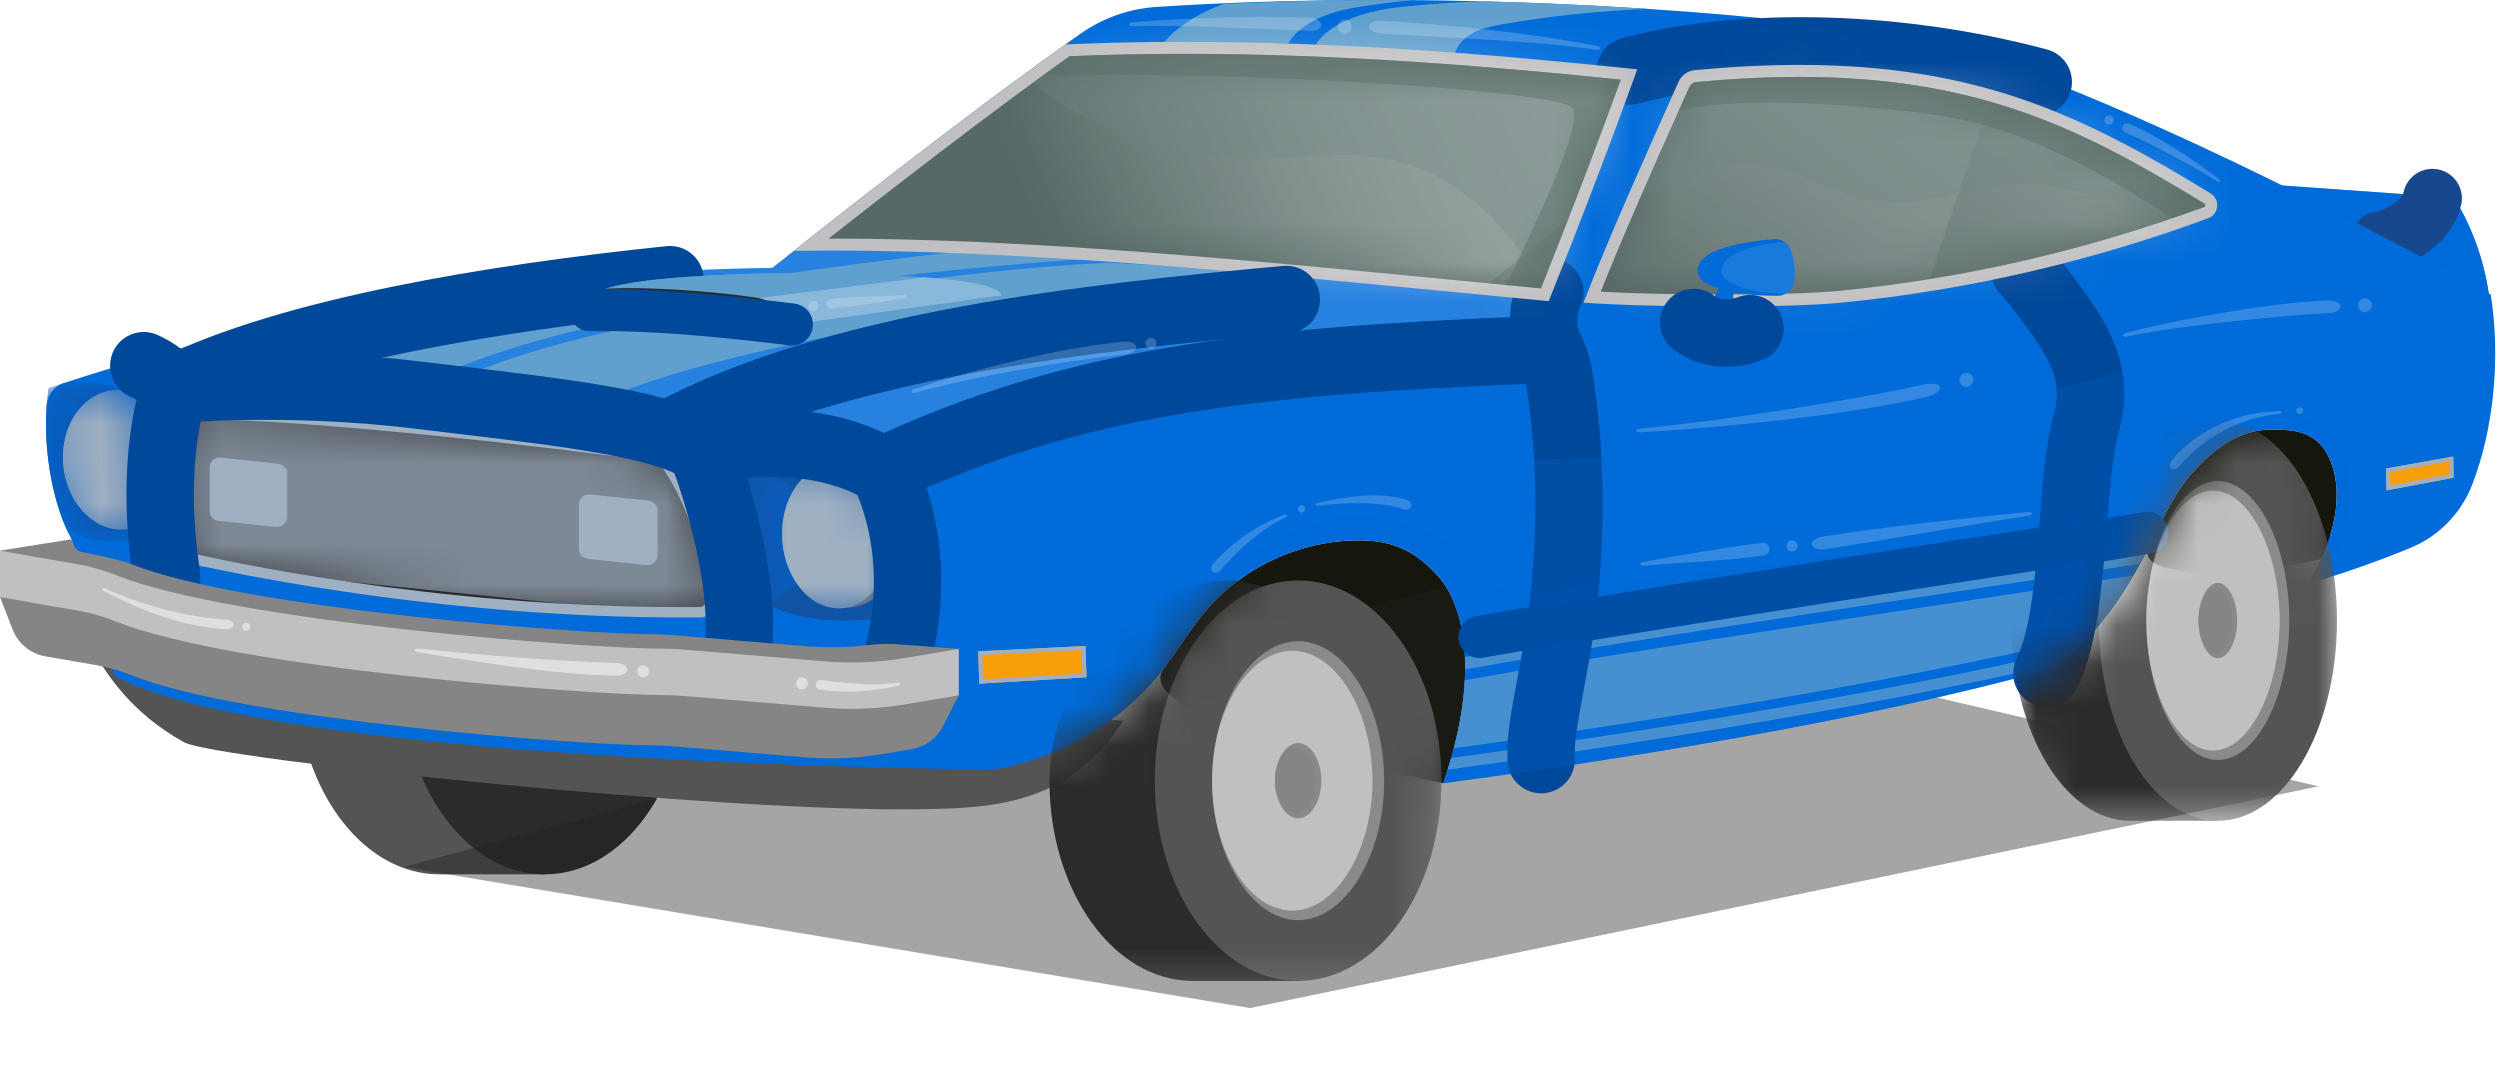 <svg width="62" height="27" viewBox="0 0 62 27" fill="none" xmlns="http://www.w3.org/2000/svg">
<path d="M53.304 13.548C53.618 12.924 53.894 12.268 54.356 11.744C54.934 11.088 55.608 10.598 56.48 10.656C56.722 10.672 57.413 10.618 57.75 11.329C58.038 11.934 57.987 12.635 57.784 13.291C57.784 13.291 57.913 13.773 57.542 13.869C56.211 14.21 52.836 14.48 53.304 13.548Z" fill="#15170C"/>
<path d="M28.87 16.572C29.226 16.11 29.521 15.602 29.898 15.156C30.866 14.012 32.375 13.347 33.873 13.405C34.535 13.43 35.142 13.657 35.733 14.371C35.973 14.661 36.924 16.11 35.795 19.421C35.795 19.421 27.841 17.906 28.87 16.572Z" fill="#15170C"/>
<path d="M15.283 16.718C15.283 13.975 13.692 11.751 11.728 11.751C9.765 11.751 7.342 13.975 7.342 16.718C7.342 19.46 8.934 21.684 10.897 21.684H13.509L15.283 16.718Z" fill="#545454"/>
<path d="M13.509 21.684C15.472 21.684 17.064 19.46 17.064 16.717C17.064 13.975 15.472 11.751 13.509 11.751C11.546 11.751 9.954 13.975 9.954 16.717C9.954 19.46 11.546 21.684 13.509 21.684Z" fill="#2C2B2C"/>
<g opacity="0.4" filter="url(#filter0_f_715_21365)">
<path d="M31 25L10 21.5L36 14.5L57.5 19.5L31 25Z" fill="#1F1F1F"/>
</g>
<path d="M61.764 7.649L58.6 5.982L55.876 4.549L60.323 4.865L60.657 4.889C60.785 4.898 60.903 4.968 60.966 5.08C61.412 5.866 61.687 6.748 61.764 7.649Z" fill="#006BD9"/>
<path opacity="0.4" d="M61.764 7.649L58.6 5.982L55.876 4.549L60.323 4.865L60.657 4.889C60.785 4.898 60.903 4.968 60.966 5.08C61.412 5.866 61.687 6.748 61.764 7.649Z" fill="#006BD9"/>
<path opacity="0.4" d="M60.653 4.882L60.325 4.857C59.953 6.131 58.529 5.979 58.529 5.979L61.776 7.808C61.719 6.854 61.439 5.914 60.967 5.083C60.902 4.968 60.785 4.892 60.653 4.882Z" fill="#006BD9"/>
<path d="M60.324 4.918C60.195 5.492 59.558 5.877 59.021 5.974" stroke="#17488D" stroke-width="1.462" stroke-miterlimit="10" stroke-linecap="round" stroke-linejoin="round"/>
<path d="M2.397 16.305C2.715 16.775 3.242 17.669 4.565 18.409C5.296 18.817 17.863 20.159 22.891 20.068C24.537 20.039 26.519 19.986 27.858 17.873L2.397 16.305Z" fill="#545454"/>
<path d="M59.777 13.587C58.949 13.928 58.104 14.224 57.246 14.475C57.779 13.584 58.224 12.327 57.75 11.329C57.413 10.619 56.722 10.672 56.48 10.656C55.608 10.598 54.934 11.089 54.356 11.744C53.894 12.268 53.618 12.925 53.304 13.548C52.731 14.689 51.983 15.784 50.979 16.555C46.114 17.921 39.854 18.88 35.793 19.425C36.925 16.111 35.973 14.661 35.733 14.372C35.142 13.658 34.534 13.431 33.873 13.405C32.375 13.347 30.866 14.012 29.898 15.157C29.52 15.601 29.226 16.11 28.87 16.573C27.86 17.882 26.345 18.792 24.714 19.071C24.653 19.082 24.591 19.086 24.529 19.085C23.148 19.073 6.816 18.877 2.839 16.768L1.774 13.375C1.336 12.578 1.071 11.251 1.157 10.054C1.176 9.799 1.343 9.578 1.585 9.499C7.257 7.646 13.182 6.728 19.153 6.644C20.177 5.827 23.928 2.852 26.795 0.837C27.35 0.447 28.001 0.216 28.678 0.172C34.801 -0.227 41.977 0.09 47.364 0.901C47.802 0.967 48.233 1.072 48.653 1.211C51.09 2.021 55.265 3.726 61.771 7.305C62.015 8.844 61.851 10.64 61.301 12.039C61.025 12.741 60.474 13.3 59.777 13.587Z" fill="#006BD9"/>
<path d="M35.903 19.089C39.724 18.57 46.055 17.612 51.114 16.447C51.261 16.327 51.402 16.201 51.538 16.067C46.452 17.269 39.928 18.261 35.99 18.797C35.962 18.892 35.933 18.99 35.903 19.089Z" fill="#61A0CE"/>
<path d="M36.336 16.603C40.835 15.792 48.98 14.615 53.077 13.98C53.138 13.868 53.197 13.756 53.255 13.643C49.219 14.271 40.894 15.471 36.33 16.294C36.334 16.393 36.336 16.496 36.336 16.603Z" fill="#61A0CE"/>
<path d="M36.054 18.558C40.075 18.01 46.728 16.994 51.825 15.769C52.238 15.315 52.596 14.805 52.911 14.271C48.761 14.912 40.765 16.069 36.328 16.869C36.303 17.352 36.222 17.913 36.054 18.558Z" fill="#61A0CE"/>
<path opacity="0.15" d="M38.276 8.08L38.303 7.332C38.303 7.332 29.475 6.35 26.676 6.247C24.061 6.15 21.729 6.124 19.798 6.131C19.529 6.344 19.309 6.519 19.153 6.644C13.785 6.719 8.454 7.47 3.31 8.967C3.762 9.12 4.019 9.295 4.33 9.653C4.33 9.653 7.143 9.41 10.314 9.793C13.485 10.177 16.434 10.46 17.404 11.167C17.404 11.167 19.899 10.732 21.352 11.386L21.863 11.652C26.382 9.659 31.634 8.713 38.429 8.68L38.276 8.08Z" fill="white"/>
<path d="M38.435 7.236C38.248 7.592 38.225 8.21 38.405 8.568C38.515 8.788 38.605 9.016 38.648 9.257C38.831 10.297 39.175 13.005 38.567 16.349C38.296 17.839 38.197 18.252 38.221 18.838" stroke="#00489A" stroke-width="1.671" stroke-miterlimit="10" stroke-linecap="round" stroke-linejoin="round"/>
<path d="M50.215 6.716C50.441 6.944 50.632 7.204 50.821 7.463C51.121 7.871 51.422 8.284 51.624 8.748C51.826 9.213 51.939 9.781 51.747 10.469C51.309 12.049 51.499 15.193 50.764 16.705" stroke="#00489A" stroke-width="1.671" stroke-miterlimit="10" stroke-linecap="round" stroke-linejoin="round"/>
<path d="M40.428 1.762C42.793 1.103 46.676 1.001 50.549 2.034" stroke="#00489A" stroke-width="1.671" stroke-miterlimit="10" stroke-linecap="round" stroke-linejoin="round"/>
<path opacity="0.1" d="M56.961 10.326C56.426 10.207 55.791 10.291 55.284 10.5C54.643 10.764 54.056 11.269 53.628 11.863C53.214 12.437 52.581 12.812 51.881 12.908C47.437 13.515 42.409 14.237 37.983 14.724C37.484 14.779 36.984 14.587 36.671 14.194C35.965 13.307 34.802 12.788 33.657 12.813C32.262 12.844 30.939 13.613 30.085 14.716C29.773 15.121 29.519 15.565 29.27 16.012C29.471 15.72 29.669 15.426 29.898 15.156C30.866 14.012 32.375 13.346 33.873 13.405C34.534 13.431 35.142 13.657 35.733 14.371C35.973 14.661 36.925 16.111 35.793 19.425C39.854 18.88 46.114 17.921 50.979 16.555C51.983 15.784 52.731 14.688 53.304 13.548C53.618 12.924 53.894 12.267 54.356 11.743C54.934 11.088 55.608 10.598 56.48 10.656C56.722 10.672 57.413 10.619 57.75 11.329C58.224 12.327 57.779 13.584 57.246 14.475C57.444 14.417 57.641 14.355 57.837 14.293C57.98 13.814 58.096 13.327 58.183 12.834C58.267 12.357 58.321 11.849 58.138 11.4C57.931 10.893 57.496 10.444 56.961 10.326Z" fill="#005AD3"/>
<path d="M51.857 13.447C52.21 13.392 52.952 13.26 53.258 13.212" stroke="#00489A" stroke-width="1.044" stroke-miterlimit="10" stroke-linecap="round" stroke-linejoin="round"/>
<path d="M38.989 15.43C42.615 14.836 47.612 14.064 51.059 13.535" stroke="#00489A" stroke-width="1.044" stroke-miterlimit="10" stroke-linecap="round" stroke-linejoin="round"/>
<path d="M36.687 15.798C37.211 15.705 37.778 15.608 38.378 15.508" stroke="#00489A" stroke-width="1.044" stroke-miterlimit="10" stroke-linecap="round" stroke-linejoin="round"/>
<path opacity="0.2" d="M52.628 9.218C52.058 9.379 51.485 9.525 50.904 9.645C49.029 10.032 44.863 10.848 41.352 11.22C40.262 11.335 39.167 11.387 38.071 11.388C36.132 11.389 30.942 11.694 29.239 14.81C28.003 17.071 25.695 18.441 24.353 19.084C24.437 19.085 24.502 19.085 24.547 19.086C24.597 19.086 24.647 19.083 24.696 19.075C26.333 18.799 27.856 17.887 28.87 16.573C29.226 16.11 29.52 15.602 29.898 15.157C30.866 14.012 32.375 13.347 33.873 13.405C34.534 13.431 35.141 13.658 35.733 14.372C35.973 14.661 36.925 16.111 35.793 19.425C39.854 18.881 46.114 17.921 50.979 16.555C51.982 15.785 52.731 14.689 53.304 13.549C53.618 12.925 53.894 12.268 54.356 11.744C54.934 11.089 55.608 10.598 56.48 10.657C56.722 10.672 57.413 10.619 57.75 11.329C58.224 12.327 57.779 13.584 57.246 14.475C58.104 14.224 58.949 13.928 59.776 13.588C60.469 13.303 61.02 12.75 61.296 12.053C61.736 10.939 61.931 9.57 61.87 8.28C58.602 8.172 55.735 8.342 52.628 9.218Z" fill="#006BD9"/>
<path d="M24.259 16.152L26.92 16.02L26.944 16.795L24.285 16.954L24.259 16.152Z" fill="#F79E0A"/>
<path opacity="0.6" d="M25.376 16.542C25.19 16.543 25.002 16.55 24.821 16.596C24.64 16.642 24.466 16.731 24.345 16.873L24.286 16.938L24.285 16.954L26.944 16.796L26.921 16.085C26.641 16.314 26.279 16.444 25.918 16.499C25.465 16.569 25.835 16.539 25.376 16.542Z" fill="#F79E0A"/>
<path d="M26.824 16.123L26.842 16.702L24.381 16.849L24.361 16.246L26.824 16.123ZM26.92 16.02L24.259 16.152L24.285 16.954L26.944 16.795L26.92 16.02Z" fill="#9FB0C2"/>
<path d="M59.173 11.619L60.839 11.322L60.851 11.846L59.185 12.161L59.173 11.619Z" fill="#F79E0A"/>
<path opacity="0.6" d="M59.978 11.844C59.434 11.743 59.271 12.009 59.214 12.105L59.185 12.149L59.185 12.16L60.851 11.845L60.84 11.365C60.427 11.485 60.193 11.884 59.978 11.844Z" fill="#F79E0A"/>
<path d="M60.743 11.44L60.75 11.764L59.282 12.041L59.274 11.702L60.743 11.44ZM60.839 11.322L59.173 11.619L59.185 12.161L60.851 11.846L60.839 11.322Z" fill="#9FB0C2"/>
<path d="M21.672 15.35C20.544 15.473 19.705 15.303 19.154 15.042C19.06 14.998 18.987 14.92 18.947 14.824C18.598 13.992 18.408 12.802 18.505 11.737C18.523 11.543 18.677 11.388 18.87 11.365C19.984 11.234 20.839 11.368 21.436 11.602C21.55 11.646 21.637 11.74 21.675 11.856C21.925 12.613 22.163 13.8 22.037 14.986C22.016 15.177 21.863 15.329 21.672 15.35Z" fill="#006BD9"/>
<path opacity="0.7" d="M21.672 15.35C20.544 15.473 19.705 15.303 19.154 15.042C19.06 14.998 18.987 14.92 18.947 14.824C18.598 13.992 18.408 12.802 18.505 11.737C18.523 11.543 18.677 11.388 18.87 11.365C19.984 11.234 20.839 11.368 21.436 11.602C21.55 11.646 21.637 11.74 21.675 11.856C21.925 12.613 22.163 13.8 22.037 14.986C22.016 15.177 21.863 15.329 21.672 15.35Z" fill="#17488D"/>
<mask id="mask0_715_21365" style="mask-type:luminance" maskUnits="userSpaceOnUse" x="18" y="11" width="5" height="5">
<path d="M21.672 15.35C20.544 15.473 19.705 15.303 19.154 15.042C19.06 14.998 18.987 14.92 18.947 14.824C18.598 13.992 18.408 12.802 18.505 11.737C18.523 11.543 18.677 11.388 18.87 11.365C19.984 11.234 20.839 11.368 21.436 11.602C21.55 11.646 21.637 11.74 21.675 11.856C21.925 12.613 22.163 13.8 22.037 14.986C22.016 15.177 21.863 15.329 21.672 15.35Z" fill="white"/>
</mask>
<g mask="url(#mask0_715_21365)">
<path opacity="0.4" d="M18.611 11.4C18.589 11.404 18.567 11.406 18.545 11.41C18.361 12.614 18.584 14.052 19.012 14.969C19.042 14.986 19.073 15.002 19.106 15.018C19.554 14.651 19.601 14.596 20.037 14.25C20.037 13.588 19.977 12.926 19.936 12.265C19.936 12.265 19.341 11.906 18.611 11.4Z" fill="#006BD9"/>
</g>
<mask id="mask1_715_21365" style="mask-type:luminance" maskUnits="userSpaceOnUse" x="18" y="11" width="5" height="5">
<path d="M21.672 15.35C20.544 15.473 19.705 15.303 19.154 15.042C19.06 14.998 18.987 14.92 18.947 14.824C18.598 13.992 18.408 12.802 18.505 11.737C18.523 11.543 18.677 11.388 18.87 11.365C19.984 11.234 20.839 11.368 21.436 11.602C21.55 11.646 21.637 11.74 21.675 11.856C21.925 12.613 22.163 13.8 22.037 14.986C22.016 15.177 21.863 15.329 21.672 15.35Z" fill="white"/>
</mask>
<g mask="url(#mask1_715_21365)">
<path d="M21.018 15.077C21.847 15.023 22.467 14.18 22.403 13.195C22.338 12.209 21.614 11.454 20.785 11.508C19.956 11.563 19.335 12.405 19.4 13.391C19.464 14.376 20.188 15.131 21.018 15.077Z" fill="#858585"/>
<path d="M19.399 13.389C19.464 14.375 20.119 15.134 20.864 15.086C21.608 15.037 22.159 14.199 22.095 13.213C22.031 12.228 21.375 11.468 20.631 11.517C19.887 11.565 19.335 12.404 19.399 13.389Z" fill="#9FB0C2"/>
<path opacity="0.6" d="M19.601 13.376C19.659 14.267 20.211 14.956 20.834 14.915C21.456 14.875 21.914 14.12 21.856 13.229C21.798 12.338 21.246 11.649 20.623 11.689C20 11.73 19.543 12.485 19.601 13.376Z" fill="#9FB0C2"/>
<path opacity="0.6" d="M21.285 12.458C21.354 12.332 21.393 12.197 21.409 12.061C21.192 11.813 20.916 11.67 20.623 11.689C20 11.73 19.543 12.485 19.601 13.376C19.61 13.514 19.632 13.647 19.663 13.774C19.795 13.599 19.919 13.415 20.12 13.294C20.247 13.217 20.398 13.171 20.538 13.11C20.869 12.965 21.137 12.731 21.285 12.458Z" fill="#9FB0C2"/>
</g>
<mask id="mask2_715_21365" style="mask-type:luminance" maskUnits="userSpaceOnUse" x="1" y="9" width="3" height="5">
<path d="M3.712 13.02C3.803 11.879 3.627 10.739 3.443 10.009C3.414 9.893 3.336 9.794 3.228 9.742C2.828 9.547 2.277 9.431 1.578 9.503C1.577 9.503 1.575 9.504 1.574 9.504C1.34 9.58 1.177 9.789 1.159 10.034C1.081 11.062 1.265 12.187 1.595 12.993C1.636 13.092 1.711 13.173 1.81 13.216C2.19 13.383 2.7 13.475 3.342 13.4C3.539 13.377 3.696 13.219 3.712 13.02Z" fill="white"/>
</mask>
<g mask="url(#mask2_715_21365)">
<path d="M3.678 13.347C3.849 12.005 3.613 10.608 3.396 9.833C2.987 9.586 2.38 9.421 1.578 9.503C1.454 9.543 1.329 9.582 1.205 9.623C1.025 10.815 1.242 12.228 1.66 13.143C2.111 13.386 2.782 13.523 3.678 13.347Z" fill="#006BD9"/>
</g>
<mask id="mask3_715_21365" style="mask-type:luminance" maskUnits="userSpaceOnUse" x="1" y="9" width="3" height="5">
<path d="M3.712 13.02C3.803 11.879 3.627 10.739 3.443 10.009C3.414 9.893 3.336 9.794 3.228 9.742C2.828 9.547 2.277 9.431 1.578 9.503C1.577 9.503 1.575 9.504 1.574 9.504C1.34 9.58 1.177 9.789 1.159 10.034C1.081 11.062 1.265 12.187 1.595 12.993C1.636 13.092 1.711 13.173 1.81 13.216C2.19 13.383 2.7 13.475 3.342 13.4C3.539 13.377 3.696 13.219 3.712 13.02Z" fill="white"/>
</mask>
<g mask="url(#mask3_715_21365)">
<path opacity="0.7" d="M3.678 13.347C3.849 12.005 3.613 10.608 3.396 9.833C2.987 9.586 2.38 9.421 1.578 9.503C1.454 9.543 1.329 9.582 1.205 9.623C1.025 10.815 1.242 12.228 1.66 13.143C2.111 13.386 2.782 13.523 3.678 13.347Z" fill="#17488D"/>
</g>
<mask id="mask4_715_21365" style="mask-type:luminance" maskUnits="userSpaceOnUse" x="1" y="9" width="3" height="5">
<path d="M3.712 13.02C3.803 11.879 3.627 10.739 3.443 10.009C3.414 9.893 3.336 9.794 3.228 9.742C2.828 9.547 2.277 9.431 1.578 9.503C1.577 9.503 1.575 9.504 1.574 9.504C1.34 9.58 1.177 9.789 1.159 10.034C1.081 11.062 1.265 12.187 1.595 12.993C1.636 13.092 1.711 13.173 1.81 13.216C2.19 13.383 2.7 13.475 3.342 13.4C3.539 13.377 3.696 13.219 3.712 13.02Z" fill="white"/>
</mask>
<g mask="url(#mask4_715_21365)">
<path opacity="0.4" d="M2.687 12.377C2.687 11.706 2.614 11.034 2.564 10.364C2.564 10.364 1.972 10.068 1.203 9.635C1.038 10.748 1.217 12.053 1.583 12.964C1.861 12.844 2.328 12.613 2.687 12.377Z" fill="#006BD9"/>
</g>
<mask id="mask5_715_21365" style="mask-type:luminance" maskUnits="userSpaceOnUse" x="1" y="9" width="3" height="5">
<path d="M3.712 13.02C3.803 11.879 3.627 10.739 3.443 10.009C3.414 9.893 3.336 9.794 3.228 9.742C2.828 9.547 2.277 9.431 1.578 9.503C1.577 9.503 1.575 9.504 1.574 9.504C1.34 9.58 1.177 9.789 1.159 10.034C1.081 11.062 1.265 12.187 1.595 12.993C1.636 13.092 1.711 13.173 1.81 13.216C2.19 13.383 2.7 13.475 3.342 13.4C3.539 13.377 3.696 13.219 3.712 13.02Z" fill="white"/>
</mask>
<g mask="url(#mask5_715_21365)">
<path d="M3.301 13.116C4.155 13.025 4.766 12.181 4.665 11.23C4.564 10.279 3.79 9.582 2.935 9.673C2.081 9.763 1.47 10.608 1.571 11.559C1.672 12.509 2.447 13.207 3.301 13.116Z" fill="#858585"/>
<path d="M1.565 11.49C1.631 12.444 2.309 13.179 3.079 13.132C3.849 13.085 4.419 12.274 4.353 11.32C4.286 10.366 3.608 9.631 2.838 9.678C2.068 9.725 1.498 10.536 1.565 11.49Z" fill="#9FB0C2"/>
<path opacity="0.6" d="M1.773 11.477C1.833 12.339 2.404 13.006 3.048 12.967C3.692 12.927 4.165 12.197 4.105 11.334C4.045 10.472 3.474 9.805 2.83 9.844C2.186 9.884 1.713 10.615 1.773 11.477Z" fill="#9FB0C2"/>
<path opacity="0.6" d="M3.515 10.589C3.586 10.466 3.627 10.336 3.643 10.205C3.418 9.965 3.133 9.826 2.83 9.844C2.186 9.884 1.713 10.615 1.773 11.477C1.782 11.611 1.805 11.739 1.837 11.862C1.973 11.693 2.101 11.514 2.31 11.397C2.442 11.323 2.598 11.279 2.742 11.22C3.085 11.079 3.362 10.852 3.515 10.589Z" fill="#9FB0C2"/>
</g>
<path d="M16.873 15.185C10.671 15.185 5.316 13.982 4.726 13.844C4.612 13.818 4.523 13.725 4.498 13.608C4.291 12.606 4.292 11.505 4.501 10.509C4.53 10.371 4.649 10.272 4.79 10.27C4.849 10.269 4.91 10.269 4.974 10.269C7.515 10.269 13.776 10.966 16.28 11.324C16.364 11.336 16.437 11.381 16.485 11.45C16.86 11.989 17.51 13.147 17.647 14.856C17.654 14.941 17.626 15.022 17.568 15.085C17.512 15.147 17.435 15.182 17.351 15.183C17.191 15.184 17.032 15.185 16.873 15.185Z" fill="#2C2B2C"/>
<path d="M4.974 10.397C7.509 10.397 13.76 11.093 16.262 11.451C16.31 11.458 16.352 11.484 16.38 11.524C16.747 12.051 17.385 13.187 17.519 14.866C17.523 14.915 17.506 14.962 17.473 14.998C17.454 15.019 17.414 15.053 17.35 15.054C17.191 15.055 17.032 15.056 16.874 15.056C10.685 15.056 5.343 13.856 4.755 13.719C4.689 13.704 4.638 13.65 4.624 13.582C4.42 12.597 4.421 11.515 4.626 10.536C4.643 10.456 4.711 10.399 4.792 10.398C4.85 10.397 4.911 10.397 4.974 10.397H4.974ZM4.974 10.14C4.91 10.14 4.847 10.14 4.788 10.141C4.587 10.144 4.416 10.286 4.375 10.483C4.161 11.504 4.161 12.611 4.373 13.634C4.407 13.799 4.532 13.931 4.697 13.969C6.355 14.355 11.359 15.313 16.874 15.313C17.033 15.313 17.193 15.313 17.352 15.311C17.601 15.308 17.795 15.093 17.775 14.845C17.639 13.14 16.991 11.951 16.59 11.377C16.522 11.278 16.417 11.214 16.299 11.197C13.621 10.814 7.473 10.14 4.974 10.14Z" fill="#9FB0C2"/>
<g opacity="0.7">
<mask id="mask6_715_21365" style="mask-type:luminance" maskUnits="userSpaceOnUse" x="4" y="10" width="14" height="6">
<path d="M17.352 15.31C11.651 15.368 6.403 14.365 4.697 13.968C4.532 13.93 4.407 13.798 4.373 13.633C4.161 12.61 4.161 11.503 4.375 10.482C4.416 10.285 4.587 10.143 4.788 10.14C7.154 10.104 13.553 10.803 16.299 11.196C16.417 11.213 16.522 11.277 16.59 11.376C16.991 11.95 17.639 13.139 17.775 14.844C17.795 15.092 17.601 15.307 17.352 15.31Z" fill="white"/>
</mask>
<g mask="url(#mask6_715_21365)">
<path d="M4.013 10.584L17.639 11.978" stroke="#9FB0C2" stroke-width="1.058" stroke-miterlimit="10"/>
<path d="M4.013 11.294L17.639 12.688" stroke="#9FB0C2" stroke-width="1.058" stroke-miterlimit="10"/>
<path d="M3.532 11.956L18.12 13.446" stroke="#9FB0C2" stroke-width="1.058" stroke-miterlimit="10"/>
<path d="M3.532 12.665L18.12 14.155" stroke="#9FB0C2" stroke-width="1.058" stroke-miterlimit="10"/>
<path d="M3.532 13.375L18.12 14.865" stroke="#9FB0C2" stroke-width="1.058" stroke-miterlimit="10"/>
</g>
</g>
<path d="M6.844 13.069L5.419 12.918C5.296 12.905 5.202 12.801 5.202 12.677V11.59C5.202 11.446 5.327 11.334 5.47 11.349L6.895 11.5C7.018 11.514 7.112 11.617 7.112 11.741V12.828C7.112 12.972 6.987 13.084 6.844 13.069Z" fill="#9FB0C2"/>
<mask id="mask7_715_21365" style="mask-type:luminance" maskUnits="userSpaceOnUse" x="5" y="11" width="3" height="3">
<path d="M6.844 13.068L5.419 12.917C5.296 12.904 5.202 12.8 5.202 12.676V11.589C5.202 11.445 5.327 11.333 5.47 11.348L6.895 11.499C7.018 11.512 7.112 11.616 7.112 11.74V12.827C7.112 12.971 6.987 13.083 6.844 13.068Z" fill="white"/>
</mask>
<g mask="url(#mask7_715_21365)">
<path opacity="0.6" d="M7.147 12.949L5.648 12.793C5.576 12.786 5.521 12.725 5.521 12.652V11.627C5.521 11.542 5.595 11.476 5.679 11.485L7.147 11.637V12.949Z" fill="#9FB0C2"/>
</g>
<mask id="mask8_715_21365" style="mask-type:luminance" maskUnits="userSpaceOnUse" x="5" y="11" width="3" height="3">
<path d="M6.844 13.068L5.419 12.917C5.296 12.904 5.202 12.8 5.202 12.676V11.589C5.202 11.445 5.327 11.333 5.47 11.348L6.895 11.499C7.018 11.512 7.112 11.616 7.112 11.74V12.827C7.112 12.971 6.987 13.083 6.844 13.068Z" fill="white"/>
</mask>
<g mask="url(#mask8_715_21365)">
<path opacity="0.4" d="M5.662 12.561C5.727 12.479 5.772 12.382 5.842 12.304C5.998 12.127 6.247 12.068 6.481 12.035C6.662 12.01 6.854 11.991 6.998 11.878C7.062 11.828 7.11 11.763 7.147 11.691V11.637L5.678 11.485C5.594 11.476 5.521 11.542 5.521 11.627V12.652C5.521 12.661 5.524 12.668 5.526 12.677C5.578 12.65 5.625 12.608 5.662 12.561Z" fill="#9FB0C2"/>
</g>
<path opacity="0.4" d="M5.522 11.627C5.522 11.591 5.535 11.558 5.557 11.534C5.482 11.477 5.403 11.427 5.321 11.382C5.251 11.424 5.203 11.501 5.203 11.59V12.677C5.203 12.75 5.236 12.816 5.288 12.861C5.38 12.827 5.472 12.792 5.558 12.748C5.558 12.748 5.557 12.748 5.558 12.746C5.535 12.722 5.522 12.689 5.522 12.653L5.522 11.627Z" fill="#9FB0C2"/>
<path d="M16.029 14.014L14.578 13.86C14.452 13.847 14.357 13.741 14.357 13.615V12.508C14.357 12.361 14.484 12.247 14.63 12.262L16.082 12.416C16.207 12.43 16.302 12.536 16.302 12.662V13.769C16.302 13.916 16.175 14.03 16.029 14.014Z" fill="#9FB0C2"/>
<mask id="mask9_715_21365" style="mask-type:luminance" maskUnits="userSpaceOnUse" x="14" y="12" width="3" height="3">
<path d="M16.029 14.014L14.578 13.86C14.452 13.847 14.357 13.741 14.357 13.615V12.508C14.357 12.361 14.484 12.247 14.63 12.262L16.082 12.416C16.207 12.43 16.302 12.536 16.302 12.662V13.769C16.302 13.916 16.175 14.03 16.029 14.014Z" fill="white"/>
</mask>
<g mask="url(#mask9_715_21365)">
<path opacity="0.6" d="M16.338 13.892L14.811 13.734C14.738 13.726 14.682 13.664 14.682 13.59V12.545C14.682 12.459 14.756 12.392 14.842 12.401L16.338 12.556V13.892Z" fill="#9FB0C2"/>
</g>
<mask id="mask10_715_21365" style="mask-type:luminance" maskUnits="userSpaceOnUse" x="14" y="12" width="3" height="3">
<path d="M16.029 14.014L14.578 13.86C14.452 13.847 14.357 13.741 14.357 13.615V12.508C14.357 12.361 14.484 12.247 14.63 12.262L16.082 12.416C16.207 12.43 16.302 12.536 16.302 12.662V13.769C16.302 13.916 16.175 14.03 16.029 14.014Z" fill="white"/>
</mask>
<g mask="url(#mask10_715_21365)">
<path opacity="0.4" d="M14.825 13.497C14.891 13.414 14.938 13.315 15.008 13.235C15.168 13.054 15.421 12.995 15.66 12.961C15.844 12.936 16.04 12.916 16.186 12.802C16.251 12.751 16.3 12.684 16.338 12.611V12.556L14.842 12.401C14.756 12.392 14.682 12.459 14.682 12.545V13.59C14.682 13.599 14.685 13.607 14.687 13.615C14.74 13.588 14.787 13.545 14.825 13.497Z" fill="#9FB0C2"/>
</g>
<path opacity="0.4" d="M14.682 12.545C14.682 12.508 14.696 12.475 14.718 12.45C14.642 12.392 14.561 12.341 14.478 12.295C14.406 12.338 14.357 12.416 14.357 12.507V13.614C14.357 13.689 14.391 13.756 14.444 13.802C14.538 13.768 14.632 13.732 14.719 13.686C14.719 13.686 14.718 13.686 14.719 13.685C14.696 13.66 14.682 13.627 14.682 13.59L14.682 12.545Z" fill="#9FB0C2"/>
<path d="M35.011 0.004C33.349 -0.009 31.968 0.022 30.368 0.096C29.377 0.417 28.879 1.038 28.879 1.038L31.95 1.084C31.95 1.084 32.218 0.402 33.677 0.176C34.164 0.1 34.618 0.045 35.011 0.004Z" fill="#61A0CE"/>
<path d="M36.572 0.794C36.794 0.685 37.041 0.639 37.285 0.597C38.474 0.392 39.677 0.267 40.883 0.222C39.53 0.131 38.143 0.067 36.749 0.032C36.142 0.056 35.422 0.098 34.716 0.176C32.974 0.367 32.634 1.11 32.634 1.11L36.08 1.322C36.153 1.086 36.351 0.904 36.572 0.794Z" fill="#61A0CE"/>
<path d="M5.92 10.219C7.425 8.998 9.282 8.336 11.177 8.026C12.938 7.699 21.204 6.501 23.987 6.216L26.96 6.423C26.96 6.423 12.536 7.258 9.171 10.366L5.92 10.219Z" fill="#61A0CE"/>
<path d="M9.848 10.439C9.848 10.439 10.494 8.913 17.949 7.667C24.457 6.579 27.547 6.517 27.547 6.517L31.207 6.717C31.207 6.717 15.05 8.496 13.709 10.795L9.848 10.439Z" fill="#61A0CE"/>
<mask id="mask11_715_21365" style="mask-type:luminance" maskUnits="userSpaceOnUse" x="24" y="13" width="13" height="12">
<path d="M35.762 24.759H24.622V19.087C26.288 18.827 27.84 17.907 28.87 16.573C29.226 16.111 29.521 15.603 29.898 15.157C30.866 14.013 32.375 13.348 33.873 13.406C34.535 13.431 35.141 13.658 35.733 14.372C35.973 14.662 36.924 16.111 35.795 19.422L35.762 24.759Z" fill="white"/>
</mask>
<g mask="url(#mask11_715_21365)">
<path d="M33.967 19.361C33.967 16.618 32.376 14.395 30.413 14.395C28.45 14.395 26.026 16.618 26.026 19.361C26.026 22.104 27.618 24.327 29.581 24.327H32.194L33.967 19.361Z" fill="#2C2B2C"/>
<path d="M32.194 24.327C34.157 24.327 35.748 22.104 35.748 19.361C35.748 16.618 34.157 14.395 32.194 14.395C30.23 14.395 28.639 16.618 28.639 19.361C28.639 22.104 30.23 24.327 32.194 24.327Z" fill="#545454"/>
<g opacity="0.5">
<path d="M32.194 22.819C31.037 22.819 30.06 21.235 30.06 19.361C30.06 17.486 31.037 15.902 32.194 15.902C33.35 15.902 34.327 17.486 34.327 19.361C34.327 21.235 33.35 22.819 32.194 22.819Z" fill="#C0BFC1"/>
</g>
<path d="M32.048 22.582C30.971 22.582 30.06 21.107 30.06 19.361C30.06 17.614 30.971 16.139 32.048 16.139C33.125 16.139 34.035 17.614 34.035 19.361C34.035 21.107 33.125 22.582 32.048 22.582Z" fill="#C0BFC1"/>
<g opacity="0.55">
<path d="M32.048 22.582C33.125 22.582 34.035 21.107 34.035 19.36C34.035 19.199 34.027 19.04 34.012 18.884C32.635 18.99 31.286 19.504 30.162 20.354C30.427 21.632 31.183 22.582 32.048 22.582Z" fill="#C0BFC1"/>
</g>
<path opacity="0.5" d="M32.194 20.295C31.881 20.295 31.618 19.868 31.618 19.361C31.618 18.855 31.881 18.428 32.194 18.428C32.506 18.428 32.769 18.855 32.769 19.361C32.769 19.868 32.506 20.295 32.194 20.295Z" fill="#545454"/>
<path d="M32.121 20.177C31.848 20.177 31.618 19.803 31.618 19.361C31.618 18.919 31.848 18.546 32.121 18.546C32.393 18.546 32.624 18.919 32.624 19.361C32.623 19.803 32.393 20.177 32.121 20.177Z" fill="#858585"/>
</g>
<path d="M38.31 7.311C37.601 7.243 36.88 7.173 36.152 7.103C30.89 6.593 25.45 6.066 20.668 6.066C20.483 6.066 20.299 6.067 20.117 6.068C21.672 4.841 24.281 2.812 26.473 1.247C27.425 1.207 28.408 1.187 29.397 1.187C33.477 1.187 37.401 1.536 40.401 1.848C39.744 3.658 39.041 5.494 38.31 7.311Z" fill="#566966"/>
<path d="M29.397 1.335C33.385 1.335 37.225 1.67 40.196 1.976C39.571 3.691 38.905 5.43 38.214 7.152C37.541 7.088 36.858 7.022 36.168 6.955C30.902 6.445 25.457 5.917 20.669 5.917C20.628 5.917 20.588 5.917 20.548 5.917C22.115 4.686 24.493 2.844 26.523 1.394C27.459 1.355 28.425 1.335 29.397 1.335H29.397ZM29.396 1.038C28.412 1.038 27.421 1.058 26.423 1.101C23.994 2.832 21.066 5.127 19.682 6.223C20.007 6.217 20.335 6.215 20.669 6.215C26.152 6.215 32.651 6.923 38.407 7.469C39.173 5.567 39.907 3.65 40.605 1.72C36.893 1.331 33.19 1.038 29.396 1.038Z" fill="#C0BFC1"/>
<g opacity="0.4">
<mask id="mask12_715_21365" style="mask-type:luminance" maskUnits="userSpaceOnUse" x="20" y="1" width="21" height="7">
<path d="M40.196 1.976C39.571 3.691 38.905 5.43 38.214 7.152C37.541 7.088 36.858 7.022 36.168 6.955C30.902 6.445 25.458 5.917 20.668 5.917H20.549C22.114 4.686 24.493 2.844 26.524 1.394C27.459 1.355 28.426 1.335 29.397 1.335C33.384 1.335 37.225 1.669 40.196 1.976Z" fill="white"/>
</mask>
<g mask="url(#mask12_715_21365)">
<path d="M39.725 -0.21C35.902 2.858 32.099 5.948 28.317 9.058" stroke="url(#paint0_linear_715_21365)" stroke-width="24.561" stroke-miterlimit="10"/>
<path d="M38.014 -2.159C34.191 0.909 30.389 3.998 26.607 7.109" stroke="url(#paint1_linear_715_21365)" stroke-width="12.927" stroke-miterlimit="10"/>
</g>
</g>
<path opacity="0.3" d="M40.196 1.976C37.225 1.67 33.385 1.336 29.397 1.336C28.425 1.336 27.459 1.356 26.523 1.394C26.227 1.606 25.922 1.827 25.614 2.052C27.03 3.19 28.816 3.868 30.633 3.921C32.127 3.965 33.679 3.617 35.084 4.126C36.373 4.593 37.693 5.882 38.216 7.155C38.828 5.616 39.639 3.507 40.196 1.976Z" fill="#6F8784"/>
<path opacity="0.4" d="M38.214 7.152C38.905 5.43 39.571 3.692 40.196 1.976C37.225 1.67 33.385 1.336 29.397 1.336C28.425 1.336 27.459 1.356 26.523 1.394C26.308 1.548 26.089 1.706 25.867 1.868C30.596 1.763 38.026 2.198 38.938 2.634C39.321 2.816 38.6 4.467 37.357 7.071C37.644 7.098 37.93 7.126 38.214 7.152Z" fill="#566966"/>
<path d="M42.709 7.452C41.494 7.452 40.286 7.422 39.483 7.372C40.081 5.853 40.809 4.226 41.513 2.65L41.761 2.094C41.813 1.977 41.924 1.897 42.051 1.885C42.962 1.801 43.83 1.759 44.631 1.759C49.203 1.759 51.811 3.13 54.746 4.923C54.811 4.963 54.845 5.032 54.838 5.108C54.83 5.185 54.783 5.246 54.711 5.273C51.777 6.356 48.725 7.058 45.639 7.359C45.024 7.419 43.984 7.452 42.709 7.452Z" fill="#566966"/>
<path d="M44.631 1.908C49.164 1.908 51.754 3.269 54.668 5.05C54.674 5.054 54.693 5.065 54.69 5.094C54.687 5.123 54.667 5.131 54.66 5.133C51.738 6.212 48.698 6.911 45.625 7.212C45.024 7.27 43.961 7.304 42.709 7.304C41.596 7.304 40.49 7.278 39.697 7.235C40.279 5.776 40.973 4.222 41.647 2.714L41.897 2.154C41.927 2.087 41.992 2.04 42.065 2.034C42.971 1.95 43.835 1.908 44.631 1.908ZM44.631 1.61C43.831 1.61 42.971 1.652 42.037 1.738C41.857 1.754 41.699 1.868 41.626 2.033C40.843 3.788 39.955 5.747 39.271 7.506C40.078 7.566 41.417 7.601 42.709 7.601C43.865 7.601 44.984 7.573 45.654 7.507C48.763 7.204 51.832 6.494 54.763 5.412C55.032 5.313 55.068 4.946 54.823 4.796C51.694 2.885 49.083 1.61 44.631 1.61Z" fill="#C0BFC1"/>
<g opacity="0.3">
<mask id="mask13_715_21365" style="mask-type:luminance" maskUnits="userSpaceOnUse" x="39" y="1" width="16" height="7">
<path d="M54.69 5.094C54.687 5.124 54.666 5.131 54.66 5.134C51.737 6.212 48.698 6.912 45.625 7.212C45.023 7.27 43.961 7.304 42.709 7.304C41.596 7.304 40.49 7.278 39.697 7.235C40.279 5.776 40.973 4.221 41.647 2.714L41.897 2.154C41.928 2.086 41.992 2.041 42.065 2.034C42.971 1.95 43.835 1.907 44.631 1.907H44.632C49.165 1.907 51.754 3.27 54.669 5.05C54.675 5.053 54.692 5.065 54.69 5.094Z" fill="white"/>
</mask>
<g mask="url(#mask13_715_21365)">
<path d="M47.149 -0.062C45.965 3.383 44.803 6.835 43.665 10.294" stroke="url(#paint2_linear_715_21365)" stroke-width="19" stroke-miterlimit="10"/>
<path d="M45.193 -0.791C44.009 2.653 42.848 6.105 41.709 9.564" stroke="url(#paint3_linear_715_21365)" stroke-width="10" stroke-miterlimit="10"/>
</g>
</g>
<path opacity="0.3" d="M54.668 5.05C51.754 3.269 49.164 1.907 44.632 1.907C43.834 1.907 42.972 1.95 42.065 2.034C41.991 2.04 41.928 2.087 41.897 2.155L41.647 2.714C41.328 3.427 41.005 4.151 40.691 4.87C40.906 4.776 41.122 4.681 41.337 4.587C41.914 4.333 42.51 4.075 43.141 4.058C44.374 4.026 45.463 4.91 46.692 5.021C47.738 5.115 48.752 4.639 49.801 4.569C51.248 4.472 52.652 5.149 54.078 5.342C54.272 5.274 54.466 5.204 54.659 5.133C54.667 5.131 54.686 5.124 54.69 5.095C54.693 5.064 54.674 5.054 54.668 5.05Z" fill="#6F8784"/>
<path opacity="0.4" d="M54.69 5.095C54.693 5.064 54.674 5.054 54.668 5.05C51.754 3.269 49.164 1.907 44.632 1.907C43.834 1.907 42.972 1.95 42.065 2.034C41.991 2.04 41.928 2.087 41.897 2.155L41.647 2.714C41.646 2.716 41.645 2.718 41.644 2.72C43.313 2.431 45.032 2.548 46.723 2.702C47.289 2.754 47.855 2.81 48.413 2.918C50.391 3.3 52.175 4.314 53.873 5.412C54.136 5.322 54.398 5.229 54.659 5.133C54.667 5.131 54.687 5.124 54.69 5.095Z" fill="#566966"/>
<path d="M43.283 8.243C43.359 8.212 43.377 8.11 43.317 8.055C43.202 7.951 43.109 7.824 43.05 7.681C42.971 7.49 42.958 7.27 43.026 7.074L42.679 6.952C42.604 7.314 42.357 7.662 42.054 7.884C41.99 7.931 41.987 8.022 42.046 8.075C42.136 8.155 42.304 8.253 42.614 8.3C42.93 8.349 43.15 8.298 43.283 8.243Z" fill="#006BD9"/>
<path opacity="0.4" d="M43.283 8.243C43.359 8.212 43.377 8.11 43.317 8.055C43.202 7.951 43.109 7.824 43.05 7.681C42.971 7.49 42.958 7.27 43.026 7.074L42.679 6.952C42.604 7.314 42.357 7.662 42.054 7.884C41.99 7.931 41.987 8.022 42.046 8.075C42.136 8.155 42.304 8.253 42.614 8.3C42.93 8.349 43.15 8.298 43.283 8.243Z" fill="#006BD9"/>
<path opacity="0.4" d="M43.014 7.572C42.97 7.409 42.97 7.233 43.026 7.074L42.679 6.952C42.63 7.19 42.505 7.422 42.339 7.617C42.428 7.594 42.52 7.584 42.625 7.593C42.714 7.6 42.804 7.616 42.893 7.606C42.935 7.601 42.975 7.588 43.014 7.572Z" fill="#006BD9"/>
<path d="M44.5 6.952C44.483 7.17 44.298 7.338 44.079 7.336C43.523 7.333 42.965 7.297 42.452 7.091C42.272 7.019 42.076 6.898 42.099 6.676C42.109 6.577 42.165 6.489 42.237 6.42C42.389 6.276 42.585 6.198 42.783 6.138C43.171 6.021 43.574 5.969 43.978 5.929C44.174 5.91 44.356 6.028 44.418 6.214C44.453 6.321 44.485 6.455 44.5 6.615C44.511 6.736 44.508 6.851 44.5 6.952Z" fill="#006BD9"/>
<path opacity="0.1" d="M44.5 6.952C44.508 6.851 44.51 6.736 44.499 6.615C44.485 6.455 44.453 6.321 44.418 6.214C44.387 6.119 44.324 6.043 44.244 5.992C43.939 6.028 43.636 6.076 43.343 6.165C43.156 6.222 42.97 6.296 42.827 6.432C42.759 6.497 42.706 6.58 42.696 6.673C42.675 6.883 42.859 6.997 43.03 7.066C43.422 7.223 43.843 7.275 44.268 7.291C44.396 7.227 44.488 7.103 44.5 6.952Z" fill="white"/>
<path d="M42.002 7.998C42.002 7.998 42.545 8.475 43.4 8.15" stroke="#00489A" stroke-width="1.671" stroke-miterlimit="10" stroke-linecap="round" stroke-linejoin="round"/>
<path d="M3.566 9.069C3.862 9.203 4.085 9.371 4.33 9.653C4.33 9.653 7.143 9.409 10.314 9.793C13.485 10.177 16.434 10.46 17.403 11.166C17.403 11.166 19.958 10.524 21.897 11.668" stroke="#00489A" stroke-width="1.671" stroke-miterlimit="10" stroke-linecap="round" stroke-linejoin="round"/>
<path d="M4.33 9.653C4.33 9.653 3.676 11.338 4.137 14.311" stroke="#00489A" stroke-width="1.671" stroke-miterlimit="10" stroke-linecap="round" stroke-linejoin="round"/>
<path d="M17.404 11.167C17.404 11.167 18.45 13.769 18.329 15.894" stroke="#00489A" stroke-width="1.671" stroke-miterlimit="10" stroke-linecap="round" stroke-linejoin="round"/>
<path d="M16.586 10.762C20.672 8.554 27.002 7.873 31.901 7.427" stroke="#00489A" stroke-width="1.671" stroke-miterlimit="10" stroke-linecap="round" stroke-linejoin="round"/>
<path d="M4.33 9.641C7.212 8.231 12.156 7.396 16.617 6.936" stroke="#00489A" stroke-width="1.671" stroke-miterlimit="10" stroke-linecap="round" stroke-linejoin="round"/>
<path d="M21.896 11.671C26.653 9.435 31.065 8.957 37.938 8.68" stroke="#00489A" stroke-width="1.671" stroke-miterlimit="10" stroke-linecap="round" stroke-linejoin="round"/>
<path d="M21.909 11.66C22.506 12.943 22.702 14.506 22.29 16.176" stroke="#00489A" stroke-width="1.671" stroke-miterlimit="10" stroke-linecap="round" stroke-linejoin="round"/>
<path d="M23.778 17.244L23.385 18.011C23.231 18.312 22.944 18.523 22.61 18.579L21.875 18.703C21.25 18.808 20.614 18.835 19.982 18.782L16.63 18.503C16.482 18.491 16.334 18.484 16.186 18.484C14.508 18.49 6.038 17.858 3.262 16.748C2.964 16.629 2.656 16.541 2.34 16.487C1.991 16.428 1.531 16.349 1.125 16.278C0.756 16.213 0.447 15.959 0.312 15.61L0 14.806L23.307 16.95L23.778 17.244Z" fill="#858585"/>
<path d="M1.774 13.374L0 13.655L3.17 15.131L21.871 17.177L23.778 16.093L22.312 15.981C22.047 15.96 21.78 15.967 21.516 15.999C21.007 16.06 20.493 16.069 19.982 16.027L16.621 15.746C16.476 15.734 16.331 15.728 16.186 15.728C14.507 15.734 6.039 15.102 3.262 13.993C3.008 13.891 2.413 13.764 2.048 13.695C1.945 13.676 1.859 13.605 1.823 13.507L1.774 13.374Z" fill="#858585"/>
<path d="M23.778 17.244L22.447 17.468C21.79 17.579 21.121 17.607 20.457 17.552L16.922 17.257C16.762 17.244 16.601 17.238 16.44 17.238C14.62 17.238 5.781 16.575 2.874 15.413C2.561 15.288 2.237 15.195 1.904 15.138C1.333 15.041 0.482 14.895 0 14.805V13.655C0.482 13.745 1.333 13.891 1.904 13.988C2.237 14.045 2.561 14.138 2.874 14.263C5.781 15.425 14.62 16.088 16.44 16.088C16.601 16.088 16.762 16.094 16.922 16.107L20.457 16.402C21.121 16.457 21.79 16.429 22.447 16.318L23.778 16.094V17.244Z" fill="#C0BFC1"/>
<path d="M22.938 6.876C22.938 6.876 20.57 6.753 19.32 6.775C19.32 6.775 15.889 6.808 14.96 7.185L20.592 7.483L22.938 6.876Z" fill="#61A0CE"/>
<path opacity="0.8" d="M22.938 6.876C22.938 6.876 20.57 6.753 19.32 6.775C19.32 6.775 15.889 6.808 14.96 7.185L20.592 7.483L22.938 6.876Z" fill="#61A0CE"/>
<path d="M19.639 8.048L24.831 7.325C24.831 7.325 24.902 7.018 22.938 6.876L18.818 7.393L19.035 7.771L19.639 8.048Z" fill="#61A0CE"/>
<path opacity="0.25" d="M19.639 8.048L24.831 7.325C24.831 7.325 24.902 7.018 22.938 6.876L18.818 7.393L19.035 7.771L19.639 8.048Z" fill="white"/>
<path d="M14.629 7.693C14.678 7.579 14.729 7.467 14.782 7.356C14.838 7.239 14.953 7.163 15.082 7.157C16.402 7.097 18.199 7.289 18.818 7.393C18.943 7.414 19.059 7.473 19.149 7.563L19.639 8.048C19.639 8.048 18.36 7.878 16.927 7.77C15.494 7.663 14.629 7.693 14.629 7.693Z" fill="#2C2B2C"/>
<path d="M19.639 8.048C19.639 8.048 18.36 7.878 16.927 7.77C15.494 7.662 14.629 7.692 14.629 7.692" stroke="#00489A" stroke-width="1.044" stroke-miterlimit="10" stroke-linecap="round" stroke-linejoin="round"/>
<g opacity="0.2">
<path d="M48.922 9.485C48.894 9.55 48.826 9.597 48.755 9.596C48.702 9.594 48.65 9.563 48.623 9.517C48.588 9.456 48.584 9.38 48.62 9.326C48.679 9.238 48.797 9.215 48.886 9.291C48.941 9.338 48.95 9.421 48.922 9.485Z" fill="white"/>
<path d="M33.5 0.727C33.471 0.792 33.404 0.839 33.333 0.838C33.28 0.836 33.228 0.805 33.201 0.759C33.166 0.698 33.162 0.623 33.198 0.568C33.257 0.48 33.375 0.457 33.464 0.533C33.519 0.58 33.528 0.663 33.5 0.727Z" fill="white"/>
<path d="M28.666 8.567C28.644 8.618 28.59 8.656 28.535 8.654C28.492 8.653 28.451 8.629 28.43 8.592C28.403 8.544 28.399 8.485 28.428 8.442C28.474 8.372 28.567 8.354 28.637 8.414C28.681 8.451 28.689 8.517 28.666 8.567Z" fill="white"/>
<path d="M58.8 7.651C58.764 7.712 58.692 7.752 58.622 7.743C58.569 7.736 58.521 7.699 58.499 7.65C58.471 7.586 58.475 7.511 58.516 7.46C58.584 7.379 58.704 7.369 58.784 7.454C58.834 7.506 58.835 7.59 58.8 7.651Z" fill="white"/>
<path d="M52.407 3.022C52.388 3.065 52.343 3.096 52.296 3.095C52.26 3.094 52.226 3.074 52.208 3.043C52.185 3.003 52.182 2.952 52.206 2.916C52.245 2.858 52.323 2.842 52.382 2.893C52.419 2.924 52.425 2.979 52.407 3.022Z" fill="white"/>
<path d="M32.362 12.657C32.347 12.691 32.311 12.716 32.273 12.715C32.245 12.715 32.217 12.698 32.203 12.674C32.184 12.641 32.182 12.601 32.201 12.572C32.233 12.525 32.295 12.513 32.342 12.554C32.372 12.579 32.377 12.623 32.362 12.657Z" fill="white"/>
<path d="M44.569 13.589C44.546 13.641 44.491 13.679 44.434 13.678C44.391 13.677 44.349 13.651 44.328 13.614C44.299 13.565 44.296 13.504 44.325 13.46C44.372 13.389 44.468 13.37 44.539 13.432C44.584 13.47 44.592 13.537 44.569 13.589Z" fill="white"/>
<path d="M57.108 10.217C57.094 10.249 57.061 10.272 57.027 10.271C57.001 10.271 56.976 10.255 56.963 10.233C56.946 10.203 56.944 10.166 56.961 10.14C56.99 10.097 57.047 10.086 57.09 10.123C57.117 10.146 57.122 10.186 57.108 10.217Z" fill="white"/>
<path d="M47.664 9.545C46.524 9.793 45.359 9.988 44.197 10.172C43.033 10.353 41.865 10.514 40.7 10.627C40.534 10.643 40.54 10.73 40.707 10.72C41.881 10.65 43.057 10.548 44.231 10.413C45.405 10.274 46.576 10.113 47.734 9.855C48.296 9.72 48.21 9.418 47.664 9.545Z" fill="white"/>
<path d="M57.733 7.449C56.879 7.486 56.041 7.606 55.205 7.742C54.369 7.883 53.538 8.041 52.719 8.259C52.602 8.29 52.625 8.374 52.742 8.349C53.565 8.176 54.404 8.076 55.24 7.982C56.077 7.893 56.918 7.808 57.745 7.766C58.138 7.757 58.154 7.443 57.733 7.449Z" fill="white"/>
<path d="M27.84 8.475C26.959 8.565 26.09 8.734 25.229 8.934C24.369 9.135 23.518 9.373 22.684 9.646C22.565 9.684 22.591 9.768 22.711 9.735C23.557 9.504 24.418 9.326 25.281 9.172C26.144 9.019 27.011 8.885 27.873 8.79C28.288 8.75 28.269 8.437 27.84 8.475Z" fill="white"/>
<path d="M52.739 3.3C53.127 3.47 53.509 3.664 53.888 3.865C54.267 4.067 54.642 4.277 55.001 4.506C55.052 4.539 55.09 4.486 55.041 4.449C54.697 4.19 54.343 3.94 53.977 3.706C53.612 3.473 53.235 3.252 52.832 3.081C52.634 3 52.553 3.221 52.739 3.3Z" fill="white"/>
<path d="M30.252 14.159C30.715 13.626 31.252 13.14 31.889 12.823C31.934 12.8 31.908 12.74 31.86 12.76C31.187 13.018 30.546 13.44 30.07 14.005C29.956 14.143 30.141 14.289 30.252 14.159Z" fill="white"/>
<path d="M34.906 12.408C34.532 12.278 34.138 12.267 33.762 12.296C33.383 12.326 33.015 12.397 32.652 12.477C32.6 12.488 32.612 12.552 32.664 12.546C33.032 12.498 33.404 12.473 33.771 12.479C34.138 12.485 34.5 12.523 34.829 12.633C34.982 12.691 35.088 12.479 34.906 12.408Z" fill="white"/>
<path d="M45.263 13.618C46.948 13.37 48.636 13.044 50.313 12.79C50.432 12.772 50.422 12.686 50.302 12.697C48.606 12.865 46.898 13.043 45.214 13.305C44.809 13.367 44.853 13.678 45.263 13.618Z" fill="white"/>
<path d="M43.681 13.463C42.694 13.59 41.705 13.762 40.726 13.941C40.656 13.954 40.667 14.041 40.738 14.034C41.73 13.942 42.739 13.918 43.728 13.777C43.967 13.743 43.92 13.432 43.681 13.463Z" fill="white"/>
<path d="M54.053 11.557C54.667 10.839 55.573 10.346 56.532 10.266C56.6 10.259 56.598 10.194 56.528 10.196C56.038 10.203 55.541 10.307 55.081 10.51C54.622 10.711 54.197 11.014 53.87 11.404C53.715 11.599 53.91 11.733 54.053 11.557Z" fill="white"/>
<path d="M20.625 7.655C21.237 7.591 21.85 7.494 22.457 7.391C22.501 7.384 22.494 7.319 22.451 7.321C21.835 7.359 21.208 7.345 20.593 7.419C20.445 7.437 20.477 7.67 20.625 7.655Z" fill="white"/>
<path d="M20.295 7.606C20.288 7.655 20.251 7.701 20.203 7.713C20.166 7.723 20.125 7.712 20.098 7.686C20.062 7.651 20.044 7.6 20.058 7.556C20.081 7.485 20.157 7.446 20.232 7.481C20.279 7.502 20.302 7.556 20.295 7.606Z" fill="white"/>
<path d="M34.267 0.832C35.153 0.883 36.044 0.934 36.935 0.986C37.824 1.043 38.713 1.107 39.586 1.234C39.71 1.252 39.726 1.166 39.602 1.142C38.729 0.97 37.842 0.847 36.954 0.743C36.065 0.641 35.174 0.563 34.285 0.515C33.855 0.491 33.837 0.805 34.267 0.832Z" fill="white"/>
<path d="M32.507 0.449C31.768 0.409 31.029 0.415 30.29 0.434C29.551 0.455 28.814 0.492 28.08 0.554C27.975 0.563 27.981 0.65 28.086 0.648C28.82 0.629 29.557 0.651 30.292 0.677C31.028 0.704 31.764 0.733 32.491 0.766C32.84 0.786 32.868 0.473 32.507 0.449Z" fill="white"/>
</g>
<mask id="mask14_715_21365" style="mask-type:luminance" maskUnits="userSpaceOnUse" x="49" y="10" width="10" height="11">
<path d="M50.986 16.544C52.058 15.77 52.706 14.741 53.304 13.549C53.617 12.925 53.894 12.269 54.356 11.745C54.934 11.089 55.608 10.599 56.48 10.657C56.722 10.673 57.413 10.62 57.75 11.33C58.037 11.935 57.987 12.636 57.784 13.292L58.147 15.103V20.422H50.58L49.7 16.902L50.917 16.574C50.917 16.574 50.962 16.562 50.986 16.544Z" fill="white"/>
</mask>
<g mask="url(#mask14_715_21365)">
<path d="M56.477 15.389C56.477 12.646 55.154 10.423 53.522 10.423C51.89 10.423 49.876 12.646 49.876 15.389C49.876 18.132 51.199 20.356 52.831 20.356H55.002L56.477 15.389Z" fill="#2C2B2C"/>
<path d="M55.002 20.356C56.634 20.356 57.957 18.132 57.957 15.389C57.957 12.646 56.634 10.423 55.002 10.423C53.37 10.423 52.048 12.646 52.048 15.389C52.048 18.132 53.37 20.356 55.002 20.356Z" fill="#545454"/>
<g opacity="0.5">
<path d="M55.002 18.847C54.041 18.847 53.229 17.263 53.229 15.389C53.229 13.514 54.041 11.931 55.002 11.931C55.963 11.931 56.775 13.514 56.775 15.389C56.775 17.263 55.963 18.847 55.002 18.847Z" fill="#C0BFC1"/>
</g>
<path d="M54.881 18.611C53.986 18.611 53.229 17.135 53.229 15.389C53.229 13.643 53.986 12.167 54.881 12.167C55.776 12.167 56.533 13.643 56.533 15.389C56.533 17.135 55.776 18.611 54.881 18.611Z" fill="#C0BFC1"/>
<g opacity="0.55">
<path d="M54.881 18.612C55.776 18.612 56.533 17.136 56.533 15.39C56.533 15.228 56.526 15.069 56.514 14.913C55.369 15.02 54.248 15.533 53.313 16.384C53.534 17.661 54.163 18.612 54.881 18.612Z" fill="#C0BFC1"/>
</g>
<path opacity="0.5" d="M55.002 16.323C54.743 16.323 54.523 15.895 54.523 15.389C54.523 14.883 54.743 14.455 55.002 14.455C55.262 14.455 55.481 14.883 55.481 15.389C55.481 15.895 55.262 16.323 55.002 16.323Z" fill="#545454"/>
<path d="M54.942 16.205C54.715 16.205 54.523 15.832 54.523 15.39C54.523 14.948 54.715 14.574 54.942 14.574C55.168 14.574 55.36 14.948 55.36 15.39C55.36 15.832 55.168 16.205 54.942 16.205Z" fill="#858585"/>
</g>
<g opacity="0.5">
<path d="M6.196 15.583C6.179 15.621 6.139 15.649 6.098 15.647C6.067 15.647 6.037 15.628 6.021 15.601C6 15.566 5.998 15.521 6.019 15.49C6.053 15.438 6.122 15.425 6.174 15.469C6.207 15.497 6.212 15.545 6.196 15.583Z" fill="white"/>
<path d="M16.084 16.705C16.06 16.761 16.002 16.801 15.941 16.8C15.896 16.799 15.851 16.772 15.828 16.732C15.798 16.68 15.794 16.615 15.825 16.569C15.876 16.493 15.977 16.473 16.053 16.538C16.101 16.579 16.109 16.65 16.084 16.705Z" fill="white"/>
<path d="M20.021 17.006C19.997 17.061 19.939 17.102 19.878 17.101C19.832 17.099 19.788 17.073 19.765 17.033C19.735 16.981 19.731 16.916 19.762 16.869C19.813 16.794 19.914 16.774 19.99 16.839C20.037 16.88 20.046 16.951 20.021 17.006Z" fill="white"/>
<path d="M5.609 15.367C4.578 15.296 3.554 15.017 2.6 14.594C2.532 14.564 2.503 14.623 2.57 14.657C3.037 14.899 3.52 15.12 4.026 15.288C4.531 15.456 5.06 15.572 5.595 15.604C5.855 15.617 5.858 15.382 5.609 15.367Z" fill="white"/>
<path d="M15.264 16.441C14.453 16.417 13.637 16.364 12.82 16.304C12.004 16.242 11.188 16.17 10.378 16.084C10.263 16.072 10.251 16.158 10.365 16.177C11.173 16.307 11.983 16.437 12.798 16.546C13.613 16.653 14.433 16.741 15.258 16.758C15.657 16.765 15.656 16.451 15.264 16.441Z" fill="white"/>
<path d="M20.332 17.099C20.985 17.197 21.663 17.154 22.298 16.996C22.343 16.985 22.33 16.922 22.285 16.928C21.64 17.019 20.99 16.947 20.365 16.863C20.214 16.841 20.173 17.073 20.332 17.099Z" fill="white"/>
</g>
<defs>
<filter id="filter0_f_715_21365" x="8" y="12.5" width="51.5" height="14.5" filterUnits="userSpaceOnUse" color-interpolation-filters="sRGB">
<feFlood flood-opacity="0" result="BackgroundImageFix"/>
<feBlend mode="normal" in="SourceGraphic" in2="BackgroundImageFix" result="shape"/>
<feGaussianBlur stdDeviation="1" result="effect1_foregroundBlur_715_21365"/>
</filter>
<linearGradient id="paint0_linear_715_21365" x1="40.93" y1="1.53" x2="27.176" y2="7.508" gradientUnits="userSpaceOnUse">
<stop stop-color="white"/>
<stop offset="1" stop-color="white" stop-opacity="0"/>
</linearGradient>
<linearGradient id="paint1_linear_715_21365" x1="39.04" y1="-0.342" x2="25.651" y2="5.477" gradientUnits="userSpaceOnUse">
<stop stop-color="white"/>
<stop offset="1" stop-color="white" stop-opacity="0"/>
</linearGradient>
<linearGradient id="paint2_linear_715_21365" x1="48.675" y1="0.716" x2="42.128" y2="9.524" gradientUnits="userSpaceOnUse">
<stop stop-color="white"/>
<stop offset="1" stop-color="white" stop-opacity="0"/>
</linearGradient>
<linearGradient id="paint3_linear_715_21365" x1="46.639" y1="0.096" x2="40.258" y2="8.682" gradientUnits="userSpaceOnUse">
<stop stop-color="white"/>
<stop offset="1" stop-color="white" stop-opacity="0"/>
</linearGradient>
</defs>
</svg>
